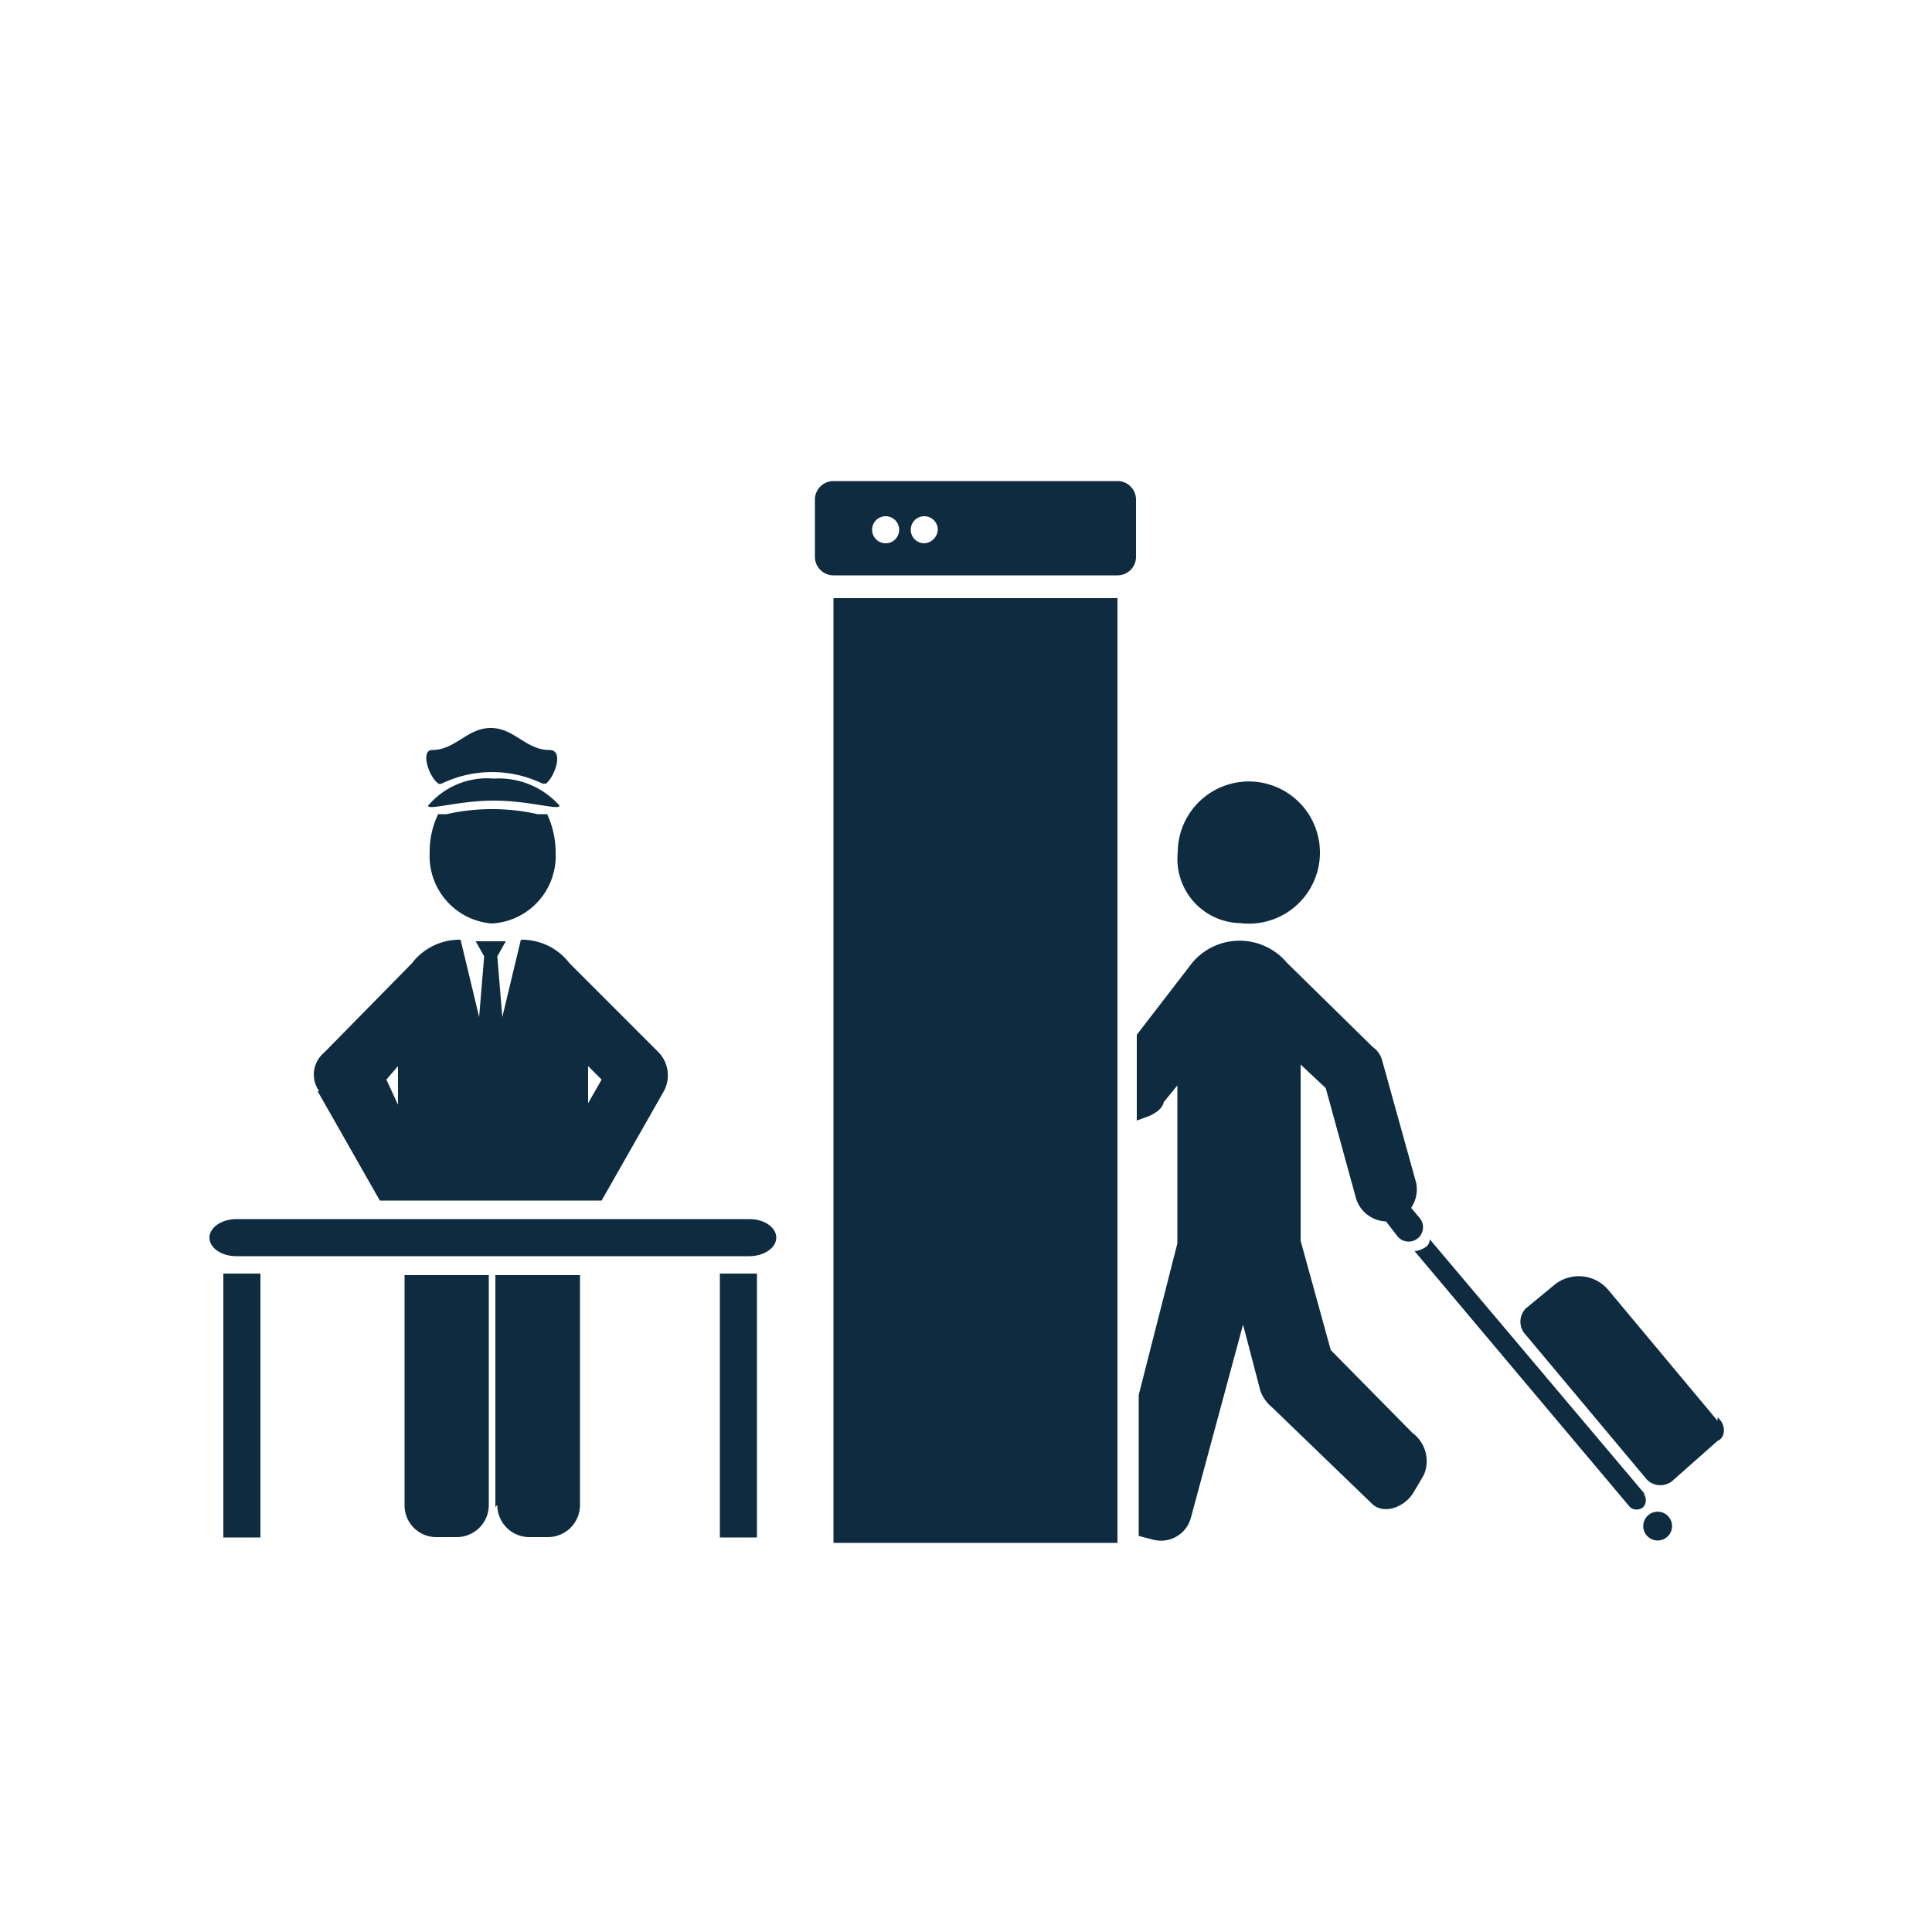 <svg id="Layer_1" data-name="Layer 1" xmlns="http://www.w3.org/2000/svg" viewBox="0 0 50 50"><defs><style>.cls-1{fill:#0f2b40;}</style></defs><title>empireArtboard 3 copy 4</title><path class="cls-1" d="M23.92,14.06a.35.35,0,1,1,.35-.35.37.37,0,0,1-.35.35m-1,0a.35.35,0,1,1,.35-.35c0,.17-.13.35-.35.35m6.48-1.13a.48.48,0,0,0-.48-.48H21.57a.48.48,0,0,0-.48.48v1.48a.48.48,0,0,0,.48.48h7.35a.48.48,0,0,0,.48-.48Z"/><path class="cls-1" d="M34.44,34.94l-.78-2.83V27.55l.65.61L35.09,31a.84.84,0,0,0,.78.61l.3.39a.37.37,0,0,0,.57-.48l-.22-.26a.86.86,0,0,0,.13-.65l-.87-3.13a.64.64,0,0,0-.26-.39l-2.22-2.18a1.6,1.6,0,0,0-2.44,0l-1.44,1.87V29l.35-.13c.17-.09.3-.17.35-.35l.35-.43v4.09l-1,3.92v3.65l.35.09a.8.8,0,0,0,1-.56l1.35-5L32.62,36a1,1,0,0,0,.31.43l2.57,2.48c.31.31.87.09,1.09-.3l.26-.44a.91.91,0,0,0-.3-1.09Z"/><path class="cls-1" d="M32.09,23.89a1.84,1.84,0,1,0-1.61-1.83,1.66,1.66,0,0,0,1.61,1.83"/><path class="cls-1" d="M44.45,36.77l-2.83-3.39a1,1,0,0,0-1.39-.13l-.74.61a.49.49,0,0,0,0,.69l3.13,3.74a.49.49,0,0,0,.7,0l1.13-1c.22-.09.22-.43,0-.61"/><path class="cls-1" d="M42.58,38.68,37,32.07a.24.24,0,0,1-.13.22.62.62,0,0,1-.26.09L42.18,39a.26.26,0,0,0,.35,0,.27.27,0,0,0,0-.35"/><path class="cls-1" d="M42.66,39.21a.37.37,0,1,0,.48.57.37.37,0,1,0-.48-.57"/><path class="cls-1" d="M12.87,38.95a.83.83,0,0,0,.83.83h.48a.83.83,0,0,0,.83-.83V33H12.82v6Z"/><path class="cls-1" d="M10.47,38.95a.82.82,0,0,0,.83.83h.52a.83.83,0,0,0,.83-.83V33H10.47Z"/><path class="cls-1" d="M10.3,27.59v1L10,27.94Zm4.92,0,.35.35-.35.61Zm-7,.65,1.61,2.83h5.74l1.61-2.83a.86.86,0,0,0-.13-1l-2.31-2.31a1.55,1.55,0,0,0-1.26-.61l-.48,2-.13-1.57.22-.39h-.78l.22.39-.13,1.57-.48-2a1.55,1.55,0,0,0-1.26.61L8.39,27.24a.74.74,0,0,0-.13,1"/><path class="cls-1" d="M13.91,21.07a5.37,5.37,0,0,0-2.35,0c-.09,0-.13,0-.22,0a2.21,2.21,0,0,0-.22,1,1.75,1.75,0,0,0,1.61,1.83,1.75,1.75,0,0,0,1.65-1.83,2.36,2.36,0,0,0-.22-1c-.09,0-.17,0-.26,0"/><path class="cls-1" d="M11.34,20.28h0a.15.15,0,0,0,.09,0,3,3,0,0,1,2.61,0s0,0,.09,0c.22-.17.48-.87.09-.87-.61,0-.91-.57-1.52-.57s-.91.57-1.52.57c-.3,0-.09.7.17.87"/><path class="cls-1" d="M14.48,20.85a2.1,2.1,0,0,0-1.7-.7,2,2,0,0,0-1.7.7c0,.13.78-.13,1.7-.13s1.7.26,1.7.13"/><path class="cls-1" d="M19.39,31.55H6.12c-.39,0-.7.22-.7.48s.3.48.7.48H19.39c.39,0,.7-.22.7-.48s-.3-.48-.7-.48"/><rect class="cls-1" x="21.57" y="15.48" width="7.35" height="24.45"/><rect class="cls-1" x="18.63" y="32.96" width="0.96" height="6.83"/><rect class="cls-1" x="5.78" y="32.96" width="0.96" height="6.83"/></svg>